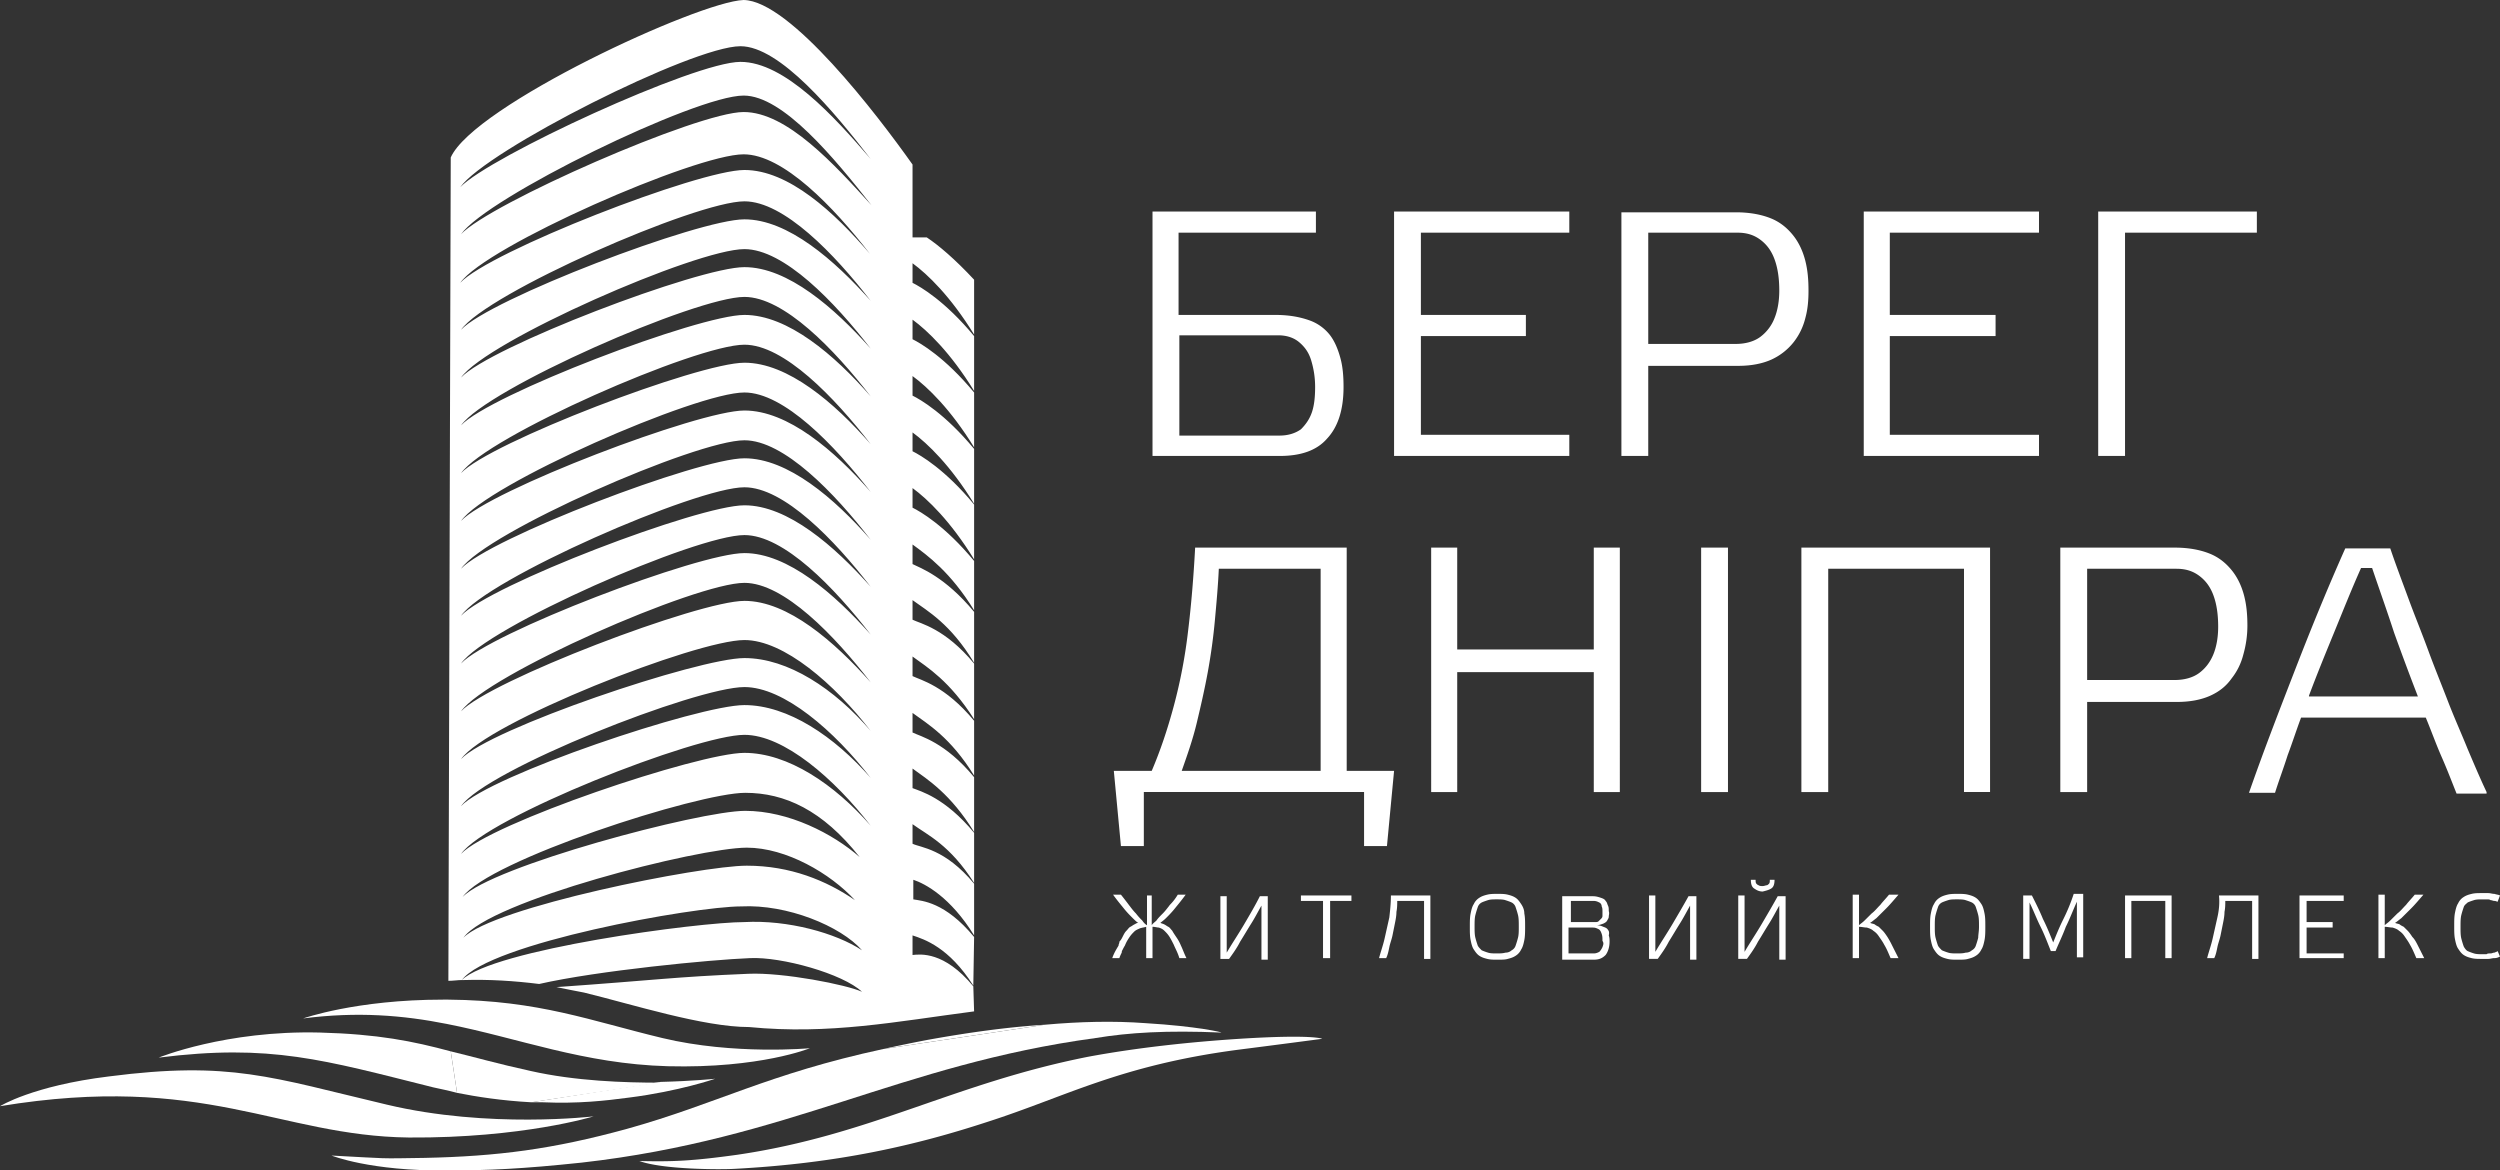 <svg width="220" height="103" fill="none" xmlns="http://www.w3.org/2000/svg"><rect width="100%" height="100%" fill="#333333" stroke="none"/><path d="M81.553 20.89h-1.25v-6.412C77.177 10.065 69.536.068 65.437 0c-3.96.138-23.757 9.307-25.772 13.857l-.208 72.457c.417 0 .834-.07 1.18-.07 2.432-3.24 20.424-6.48 24.592-6.48 4.029-.206 8.753 1.724 10.628 3.861-2.292-1.516-6.53-2.689-10.35-2.482-4.03 0-22.16 2.413-24.87 5.102h.14c2.292-.069 4.446.069 6.669.345 5.14-1.172 15.074-2.138 18.547-2.275 2.779-.138 8.197 1.378 9.864 2.964-1.32-.62-6.946-1.724-10.003-1.586-6.6.276-8.058.552-16.88 1.172.695.138 1.667.345 2.431.483 4.238 1.034 10.49 3.033 14.519 3.033 7.085.69 12.92-.482 19.797-1.379l-.069-2.206c-2.57-3.102-4.654-2.826-5.349-2.757v-1.724c1.042.345 3.196 1.034 5.349 4.413l.07-4.275c-2.57-3.102-4.585-3.171-5.35-3.309V77.42c1.043.345 3.266 1.517 5.35 4.895v-4.55c-2.57-3.102-4.724-3.171-5.419-3.516v-1.723c1.32.965 3.265 1.792 5.419 5.17v-4.412c-2.57-3.102-4.724-3.654-5.419-3.93v-1.723c1.32.965 3.335 2.206 5.419 5.584V68.39c-2.57-3.102-4.724-3.585-5.419-3.93v-1.723c1.32.965 3.335 2.137 5.419 5.515v-4.826c-2.57-3.102-4.724-3.584-5.419-3.93v-1.723c1.32.965 3.265 2.138 5.419 5.516v-4.895c-2.57-3.102-4.724-3.516-5.419-3.86V52.81c1.32.965 3.335 2.068 5.419 5.515v-4.481c-2.57-3.103-4.724-3.86-5.419-4.206v-1.723c1.32.965 3.335 2.413 5.419 5.79v-4.342c-2.57-3.103-4.724-4.344-5.419-4.688V42.95c1.32.965 3.335 2.896 5.419 6.274v-4.826c-2.57-3.103-4.724-4.343-5.419-4.688v-1.655c1.32.965 3.335 2.896 5.419 6.274v-4.826c-2.57-3.102-4.724-4.343-5.419-4.688v-1.723c1.32.965 3.335 2.895 5.419 6.273V34.54c-2.57-3.102-4.724-4.343-5.419-4.688v-1.723c1.32.965 3.335 2.895 5.419 6.273v-4.825c-2.57-3.103-4.724-4.344-5.419-4.688v-1.724c1.32.965 3.335 2.896 5.419 6.274v-4.826c-1.668-1.793-3.126-3.034-4.168-3.723zM65.716 76.18c-4.029 0-22.368 3.653-24.938 6.342 2.292-3.24 20.7-7.928 24.938-7.928 3.474 0 7.364 2.275 9.517 4.619-2.5-1.724-5.696-3.033-9.517-3.033zm-.139-4.826c-4.029 0-22.368 4.895-24.869 7.583 2.293-3.24 20.701-9.169 24.87-9.169 3.473 0 6.807 1.517 10.072 5.653-2.362-2.068-6.252-4.067-10.073-4.067zm-.07-5.102c-4.028 0-22.437 6.205-24.938 8.894 2.293-3.24 20.701-10.48 24.939-10.48 3.473 0 7.919 3.861 11.114 7.998-3.195-3.654-7.294-6.412-11.114-6.412zm0-4.205c-4.028 0-22.437 6.204-24.938 8.893 2.293-3.24 20.701-10.479 24.939-10.479 3.473 0 7.919 3.86 11.114 7.997-3.195-3.654-7.294-6.411-11.114-6.411zm0-4.137c-4.028 0-22.437 6.205-24.938 8.894 2.293-3.24 20.701-10.48 24.939-10.48 3.473 0 7.919 3.861 11.114 7.998-3.195-3.723-7.294-6.412-11.114-6.412zm0-5.032c-4.028 0-22.437 7.032-24.938 9.72 2.293-3.24 20.701-11.306 24.939-11.306 3.473 0 7.919 4.619 11.114 8.755-3.195-3.584-7.294-7.17-11.114-7.17zm0-4.206c-4.028 0-22.437 7.032-24.938 9.72 2.293-3.24 20.701-11.305 24.939-11.305 3.473 0 7.919 4.619 11.114 8.755-3.195-3.585-7.294-7.17-11.114-7.17zm0-4.205c-4.028 0-22.437 7.032-24.938 9.72 2.293-3.24 20.701-11.306 24.939-11.306 3.473 0 7.919 4.62 11.114 8.756-3.195-3.585-7.294-7.17-11.114-7.17zm0-4.137c-4.028 0-22.437 7.032-24.938 9.721 2.293-3.24 20.701-11.306 24.939-11.306 3.473 0 7.919 4.619 11.114 8.755-3.195-3.654-7.294-7.17-11.114-7.17zm0-4.205c-4.028 0-22.437 7.032-24.938 9.72 2.293-3.24 20.701-11.306 24.939-11.306 3.473 0 7.919 4.62 11.114 8.756-3.195-3.654-7.294-7.17-11.114-7.17zm0-4.205c-4.028 0-22.437 7.032-24.938 9.72 2.293-3.24 20.701-11.306 24.939-11.306 3.473 0 7.919 4.619 11.114 8.755-3.195-3.653-7.294-7.17-11.114-7.17zm0-4.206c-4.028 0-22.437 7.032-24.938 9.72 2.293-3.24 20.701-11.305 24.939-11.305 3.473 0 7.919 4.619 11.114 8.755-3.195-3.654-7.294-7.17-11.114-7.17zm0-4.205c-4.028 0-22.437 7.032-24.938 9.72 2.293-3.24 20.701-11.306 24.939-11.306 3.473 0 7.919 4.62 11.114 8.756-3.195-3.585-7.294-7.17-11.114-7.17zm0-4.206c-4.028 0-22.437 7.032-24.938 9.721 2.293-3.24 20.701-11.306 24.939-11.306 3.473 0 7.919 4.619 11.114 8.755-3.195-3.585-7.294-7.17-11.114-7.17zm0-4.343c-4.028 0-22.437 7.17-25.007 9.928 2.292-3.24 20.7-11.307 24.938-11.307 3.474 0 7.92 4.62 11.115 8.756-3.126-3.654-7.155-7.377-11.045-7.377zm-.069-5.101c-4.029 0-22.368 8.066-24.869 10.754 2.293-3.24 20.632-12.202 24.87-12.202 3.473 0 7.988 5.515 11.253 9.652-3.265-3.585-7.433-8.204-11.254-8.204zm-.278-4.413c-4.029 0-22.09 8.342-24.66 11.03 2.292-3.24 20.423-12.408 24.66-12.408 3.474 0 8.267 5.79 11.462 9.927-3.195-3.723-7.571-8.549-11.462-8.549zM26.675 89.623c4.793-.62 8.822-.276 12.643.483l-.347-2.138c-7.642 0-12.296 1.655-12.296 1.655zm44.598 2.62s-6.67.62-12.99-.896c-6.322-1.517-10.837-3.31-18.826-3.379h-.486l.347 2.138c6.322 1.24 12.018 3.516 19.45 3.722 8.128.207 12.505-1.585 12.505-1.585zm-43.139-1.379c-8.267-.207-14.171 2.206-14.171 2.206 9.864-1.24 14.518.207 24.174 2.62.625.138 1.32.276 2.084.482l-.556-3.653c-3.334-.897-6.39-1.517-11.531-1.655zM47.723 97c3.196.138 5.558-.138 7.642-.414 4.376-.552 7.572-1.655 7.572-1.655s-1.945.207-4.794.276L46.751 97h.972z" fill="#fff"/><path d="M46.681 94.242c-2.848-.62-5.001-1.24-7.016-1.723l.556 3.653c1.737.345 3.96.69 6.53.828l11.392-1.724c-3.195 0-7.502-.138-11.462-1.034zm5.558 3.998s-9.24 1.104-18.2-1.033c-10.212-2.413-13.755-3.861-24.453-2.482C2.848 95.552 0 97.345 0 97.345c17.992-2.965 24.522 2.62 35.984 2.757 10.003.069 16.255-1.861 16.255-1.861z" fill="#fff"/><path d="M107.464 90.864c.209 0-2.084-.552-6.668-.827-2.779-.207-5.766-.138-8.823.137l-14.24 2.138c-10.212 2.206-14.658 4.826-22.577 7.032-6.53 1.792-11.392 2.413-17.783 2.55-4.307.069-2.918.069-8.197-.206 0 0 3.404 1.378 10.142 1.31 3.682 0 6.669-.138 11.879-.69 18.27-2.068 27.925-8.618 45.222-10.962 2.918-.482 6.252-.689 11.045-.482z" fill="#fff"/><path d="M81.762 91.484c-1.459.276-2.779.552-4.03.828l14.242-2.137c-3.335.206-6.739.689-10.212 1.31zm27.3-.069c-4.237.276-8.892.759-13.337 1.586-11.81 2.344-19.104 6.894-30.843 8.618-3.96.551-5.697.62-8.614.551 2.084.759 7.155.759 8.336.69 9.17-.483 15.977-2.069 22.298-4.137 6.878-2.206 11.601-4.963 22.021-6.342 3.265-.414 7.433-.966 7.433-.966s-.764-.413-7.294 0zm7.711-52.808c.973-1.034 1.459-2.551 1.459-4.55 0-.965-.07-1.793-.278-2.551-.208-.758-.486-1.448-.903-2a3.96 3.96 0 00-1.806-1.31c-.764-.275-1.737-.482-2.987-.482h-8.545v-7.239H115.8v-1.861h-14.379v21.51h11.184c1.876 0 3.265-.483 4.168-1.517zm-12.99-.345v-8.755h8.683c.764 0 1.389.206 1.876.62.486.414.833.896 1.042 1.586.208.69.347 1.447.347 2.344 0 .827-.069 1.585-.278 2.206-.208.62-.556 1.103-.972 1.517-.487.344-1.112.551-1.876.551h-8.822v-.069zm34.316 0h-13.06v-8.686h9.239v-1.862h-9.239v-7.239h13.06v-1.861h-15.421v21.51h15.421v-1.862zm21.049-12.685c0-.965-.07-1.792-.278-2.62-.209-.827-.556-1.585-1.042-2.206-.487-.62-1.112-1.172-1.945-1.517-.834-.344-1.876-.551-3.126-.551h-10.073v21.44h2.362v-7.928h7.919c1.181 0 2.153-.206 2.918-.551a5.301 5.301 0 001.945-1.517 5.61 5.61 0 001.042-2.137c.208-.758.278-1.517.278-2.413zm-2.988 2.413a3.763 3.763 0 01-1.25 1.655c-.556.413-1.32.62-2.153.62h-7.711v-9.79h7.85c.833 0 1.458.207 2.014.62.556.415.973.966 1.25 1.724.278.759.417 1.655.417 2.758 0 .896-.139 1.724-.417 2.413zm23.272 10.272h-13.129v-8.686h9.308v-1.862h-9.308v-7.239h13.129v-1.861H164.01v21.51h15.422v-1.862zm7.571-17.787h11.601v-1.861h-13.962v21.51h2.361v-19.65zm-64.951 53.981l.626-6.618h-4.168V48.19h-13.338c-.139 2.62-.347 5.101-.625 7.376a45.8 45.8 0 01-1.25 6.55c-.556 2.068-1.181 3.93-1.946 5.722h-3.334l.625 6.618h2.015v-4.757h19.381v4.757h2.014zm-5.835-6.618h-12.226c.486-1.38.973-2.758 1.32-4.206.347-1.447.695-2.964.973-4.48.277-1.517.486-3.034.625-4.55.139-1.518.278-3.034.347-4.551h8.961v17.787zm24.036-10.686h-12.018V48.19h-2.292V69.7h2.292V59.15h12.018V69.7h2.292V48.19h-2.292v8.963zm11.809-8.962H149.7V69.7h2.362V48.19zm6.46 21.51h2.362V50.05h11.948v19.648h2.293V48.19h-16.603V69.7zm37.859-9.997c.487-.62.834-1.31 1.042-2.138a9.291 9.291 0 00.348-2.481c0-.966-.07-1.793-.278-2.62-.209-.827-.556-1.586-1.042-2.206-.486-.62-1.112-1.172-1.945-1.517-.834-.345-1.876-.551-3.126-.551h-10.073V69.7h2.362v-7.93h7.919c1.181 0 2.154-.206 2.918-.55.764-.345 1.389-.828 1.875-1.517zm-2.848-.483c-.555.414-1.32.62-2.153.62h-7.711v-9.789h7.85c.833 0 1.459.207 2.014.62.556.414.973.966 1.251 1.724.278.758.416 1.654.416 2.758 0 .896-.138 1.723-.416 2.413-.278.689-.695 1.24-1.251 1.654zm25.286 10.48c-.556-1.173-1.111-2.483-1.667-3.793-.556-1.378-1.181-2.757-1.737-4.205s-1.181-2.965-1.736-4.481c-.556-1.517-1.181-3.034-1.737-4.55-.556-1.517-1.112-2.965-1.598-4.413h-3.959c-1.598 3.585-3.057 7.17-4.446 10.755-1.39 3.585-2.779 7.17-4.029 10.755h2.292c.347-1.103.764-2.206 1.112-3.31.416-1.102.764-2.205 1.18-3.308h10.976c.486 1.172.903 2.344 1.389 3.447.487 1.103.904 2.206 1.32 3.24h2.64v-.138zm-15.63-8.48c.695-1.862 1.459-3.723 2.223-5.585.764-1.861 1.528-3.791 2.362-5.653h.972c.626 1.861 1.32 3.792 1.945 5.722a250.43 250.43 0 002.084 5.584h-9.586v-.069zM98.99 83.212c.138-.345.277-.552.416-.759.14-.207.278-.345.417-.482.139-.138.347-.207.486-.276.209-.07.348-.07.556-.138v2.758h.556v-2.758c.208 0 .417.069.556.069.208.069.347.138.486.276s.278.275.417.482c.139.207.277.483.416.759.139.344.348.689.487 1.172h.625c-.209-.414-.347-.828-.486-1.103a3.734 3.734 0 00-.417-.759c-.139-.207-.278-.413-.348-.551-.138-.138-.208-.276-.347-.345-.139-.069-.208-.138-.347-.207-.139-.069-.209-.069-.347-.138.069-.069.277-.207.486-.413.208-.207.486-.483.764-.828.278-.344.625-.758.972-1.24h-.694c-.209.344-.417.62-.695.896-.208.275-.417.551-.625.758-.208.207-.417.414-.556.62-.139.138-.347.276-.417.414v-2.62h-.416v2.62c-.139-.069-.278-.207-.417-.414a5.487 5.487 0 01-.556-.62c-.208-.207-.417-.483-.625-.758a33.907 33.907 0 00-.695-.897h-.694c.347.483.694.897.972 1.241.278.345.556.62.764.828.209.206.348.344.486.413-.138 0-.208.07-.347.138-.139.069-.208.138-.347.207-.14.069-.209.207-.348.345-.138.138-.208.275-.347.551-.07.138-.139.276-.278.414l.14.965c.138-.207.208-.414.347-.62z" fill="#fff"/><path d="M97.878 84.315h.625c.07-.207.14-.345.209-.483l-.14-.965c-.069.138-.138.207-.138.344-.209.345-.417.69-.556 1.104zm9.517-5.515v5.584h.764c.347-.483.695-.966.973-1.517.347-.552.625-1.034.972-1.586.348-.551.625-1.103.903-1.586v4.758h.556v-5.585h-.695c-.416.828-.903 1.655-1.389 2.482-.486.827-1.042 1.655-1.528 2.482v-4.964h-.556V78.8zm7.086.482h1.945v5.033h.625v-5.033h1.875v-.483h-4.445v.483zm7.78 1.448l-.417 1.861c-.139.62-.347 1.172-.486 1.724h.625c.139-.276.208-.62.278-.966.069-.344.208-.689.278-1.034l.208-1.034c.07-.345.139-.69.139-1.034.07-.345.07-.69.07-.965h2.361v5.102h.556v-5.585H122.4c0 .69-.07 1.31-.139 1.93zm11.601-1.172c-.139-.207-.278-.414-.487-.552-.208-.138-.416-.207-.694-.276-.278-.069-.556-.069-.903-.069-.348 0-.625 0-.903.07-.278.068-.487.137-.695.275a1.283 1.283 0 00-.486.552c-.139.206-.209.482-.278.827-.07.345-.07.69-.07 1.172 0 .483 0 .827.07 1.172.069.345.139.62.278.827.139.207.278.414.486.552.208.138.417.206.695.275.278.07.555.07.903.07.347 0 .694 0 .903-.07.278-.069.486-.137.694-.275a1.28 1.28 0 00.487-.552c.139-.207.208-.482.278-.827.069-.345.069-.758.069-1.172 0-.483 0-.827-.069-1.172 0-.345-.139-.62-.278-.827zm-.278 2.964a8.63 8.63 0 01-.209.69.705.705 0 01-.347.413.792.792 0 01-.556.207c-.208.069-.486.069-.764.069s-.555 0-.764-.07a4.678 4.678 0 01-.556-.206c-.139-.138-.277-.276-.347-.413-.069-.207-.139-.414-.208-.69-.07-.276-.07-.62-.07-.965 0-.414 0-.758.07-1.034.069-.276.139-.483.208-.69a.709.709 0 01.347-.413c.139-.07.348-.138.556-.207.209-.069.486-.069.764-.069s.556 0 .764.069c.209.069.417.138.556.207a.705.705 0 01.347.413c.07.207.139.414.209.69.069.276.069.62.069 1.034 0 .413 0 .69-.069.965zm7.919-.689c-.069-.138-.208-.207-.417-.276a1.394 1.394 0 00-.625-.138c.278 0 .417-.069.625-.138.139-.069.278-.138.348-.276.069-.137.138-.206.138-.344 0-.138.07-.276 0-.483 0-.207 0-.345-.069-.483-.069-.137-.069-.275-.208-.413-.07-.138-.209-.207-.417-.276-.209-.069-.417-.138-.695-.138h-2.709v5.584h2.779c.486 0 .764-.138 1.042-.413.208-.276.347-.69.347-1.172 0-.207 0-.345-.07-.552.07-.276 0-.413-.069-.482zm-3.334-2.551h2.084c.208 0 .347.069.486.138a.378.378 0 01.208.344c.07.138.07.276.07.483v.345c0 .138-.07.207-.139.275l-.209.207c-.069.07-.208.07-.347.07h-2.084v-1.862h-.069zm2.848 4.067c-.07.138-.139.276-.278.414-.139.069-.278.138-.486.138h-2.223v-2.275h2.153c.209 0 .348.069.486.138.139.069.209.207.278.413.07.207.07.345.07.62.139.208.069.346 0 .552zm6.182-2.068c-.486.828-1.042 1.655-1.528 2.482v-4.964h-.556v5.584h.764c.348-.482.695-.965.973-1.516.347-.552.625-1.034.972-1.586.348-.551.626-1.103.903-1.586v4.758h.556v-5.585h-.694c-.417.759-.904 1.586-1.39 2.413zm8.684-3.102c.208-.138.277-.414.277-.758h-.416c0 .137 0 .275-.07.344-.069.07-.139.138-.208.138-.07 0-.209.07-.348.07-.139 0-.277 0-.347-.07-.069 0-.139-.069-.208-.138-.07-.069-.07-.207-.07-.344h-.417c0 .344.07.62.278.758.209.138.417.276.764.276.278-.07.556-.138.765-.276zm-.834 3.102c-.486.828-1.042 1.655-1.528 2.482v-4.964h-.556v5.584h.764c.347-.482.695-.965.973-1.516.347-.552.625-1.034.972-1.586.347-.551.625-1.103.903-1.586v4.758h.556v-5.585h-.695c-.417.759-.903 1.586-1.389 2.413zm11.045 1.172c-.139-.207-.278-.413-.417-.551l-.347-.345c-.139-.069-.278-.138-.347-.207-.139-.069-.278-.069-.417-.138.139-.069.278-.207.556-.413l.833-.828c.348-.344.695-.758 1.112-1.24h-.834c-.278.344-.556.62-.764.896-.278.275-.486.551-.764.758l-.625.62c-.209.207-.348.276-.487.414V78.73h-.555v5.585h.555v-2.758c.209 0 .487.069.695.069.208.069.417.138.556.276.208.138.347.275.486.482.139.207.347.483.486.759.209.344.348.689.556 1.172h.695l-.556-1.103a7.507 7.507 0 00-.417-.759zm8.267-2.895c-.139-.207-.278-.414-.487-.552-.208-.138-.417-.207-.694-.276-.278-.069-.556-.069-.903-.069-.348 0-.626 0-.904.07-.277.068-.486.137-.694.275a1.27 1.27 0 00-.486.552c-.139.206-.209.482-.278.827-.07.345-.07.69-.07 1.172 0 .483 0 .827.07 1.172.069.345.139.62.278.827.138.207.277.414.486.552.208.138.417.206.694.275.278.07.556.07.904.07.347 0 .694 0 .903-.07.277-.069.486-.137.694-.275a1.28 1.28 0 00.487-.552c.138-.207.208-.482.277-.827.07-.345.07-.758.07-1.172 0-.483 0-.827-.07-1.172-.069-.345-.139-.62-.277-.827zm-.278 2.964a8.63 8.63 0 01-.209.69.705.705 0 01-.347.413.792.792 0 01-.556.207c-.208.069-.486.069-.764.069s-.556 0-.764-.07a4.678 4.678 0 01-.556-.206c-.139-.138-.278-.276-.347-.413a8.63 8.63 0 01-.209-.69c-.069-.276-.069-.62-.069-.965 0-.414 0-.758.069-1.034.07-.276.139-.483.209-.69a.705.705 0 01.347-.413c.139-.07.348-.138.556-.207.208-.069.486-.069.764-.069s.556 0 .764.069c.209.069.417.138.556.207a.705.705 0 01.347.413c.07.207.139.414.209.69.069.276.069.62.069 1.034 0 .413-.069.69-.069.965zm7.502-1.654c-.347.689-.625 1.378-.903 2.068-.278-.69-.556-1.38-.903-2.069-.278-.689-.625-1.378-.973-2.068h-.764v5.584h.556V79.42c.347.69.625 1.448.973 2.137.347.69.625 1.448.903 2.137h.416c.278-.69.626-1.379.903-2.137.348-.69.626-1.448.973-2.206v4.895h.556V78.66h-.834a16.32 16.32 0 01-.903 2.207zm5.419 3.447h.555v-5.033h2.987v5.033h.556v-5.516h-4.098v5.516zm8.127-3.585l-.417 1.861c-.139.62-.347 1.172-.486 1.724h.625c.139-.276.209-.62.278-.966.069-.344.208-.689.278-1.034l.208-1.034c.07-.345.139-.69.139-1.034.07-.345.07-.69.07-.965h2.362v5.102h.555v-5.585h-3.473c.069.69 0 1.31-.139 1.93zm7.225 3.585h3.89V83.9h-3.265v-2.275h2.292v-.483h-2.292v-1.861h3.265v-.483h-3.89v5.516zm9.933-1.862c-.139-.207-.278-.413-.417-.551a81.381 81.381 0 00-.347-.345c-.139-.069-.278-.138-.347-.207-.139-.069-.278-.069-.417-.138.139-.069.278-.207.556-.413l.833-.828c.348-.344.695-.758 1.112-1.24h-.764c-.278.344-.556.62-.764.896-.278.275-.487.551-.765.758l-.625.62c-.208.207-.347.276-.486.414V78.73h-.556v5.585h.556v-2.758c.208 0 .486.069.695.069.208.069.416.138.555.276.209.138.348.275.487.482.139.207.347.483.486.759.208.344.347.689.556 1.172h.694l-.555-1.103c-.139-.276-.278-.552-.487-.759zm7.225 1.379c-.139 0-.209.069-.348.069-.139 0-.277 0-.347.069h-.347c-.278 0-.556 0-.764-.069a4.777 4.777 0 01-.556-.207c-.139-.069-.278-.276-.347-.413a8.604 8.604 0 01-.209-.69c-.069-.276-.069-.62-.069-1.034 0-.414 0-.758.069-1.034.07-.276.139-.483.209-.69.069-.206.208-.275.347-.413.139-.07.347-.138.556-.207.208-.069.486-.069.764-.069h.347c.139 0 .278 0 .347.069.139 0 .209.069.348.069.139 0 .208.069.278.069l.208-.552c-.139-.069-.278-.069-.486-.138-.209 0-.348-.069-.556-.069h-.556c-.347 0-.625 0-.903.07-.278.068-.486.137-.694.275a1.278 1.278 0 00-.487.552c-.139.207-.208.482-.278.827-.069.345-.069.69-.069 1.172 0 .483 0 .827.069 1.172.07.345.139.62.278.827.139.207.278.414.487.552.208.138.416.207.694.276.278.069.556.069.903.069h.556c.208 0 .347-.07.556-.07.208 0 .347-.068.486-.137l-.208-.483c-.07.07-.139.07-.278.138z" fill="#fff"/></svg>